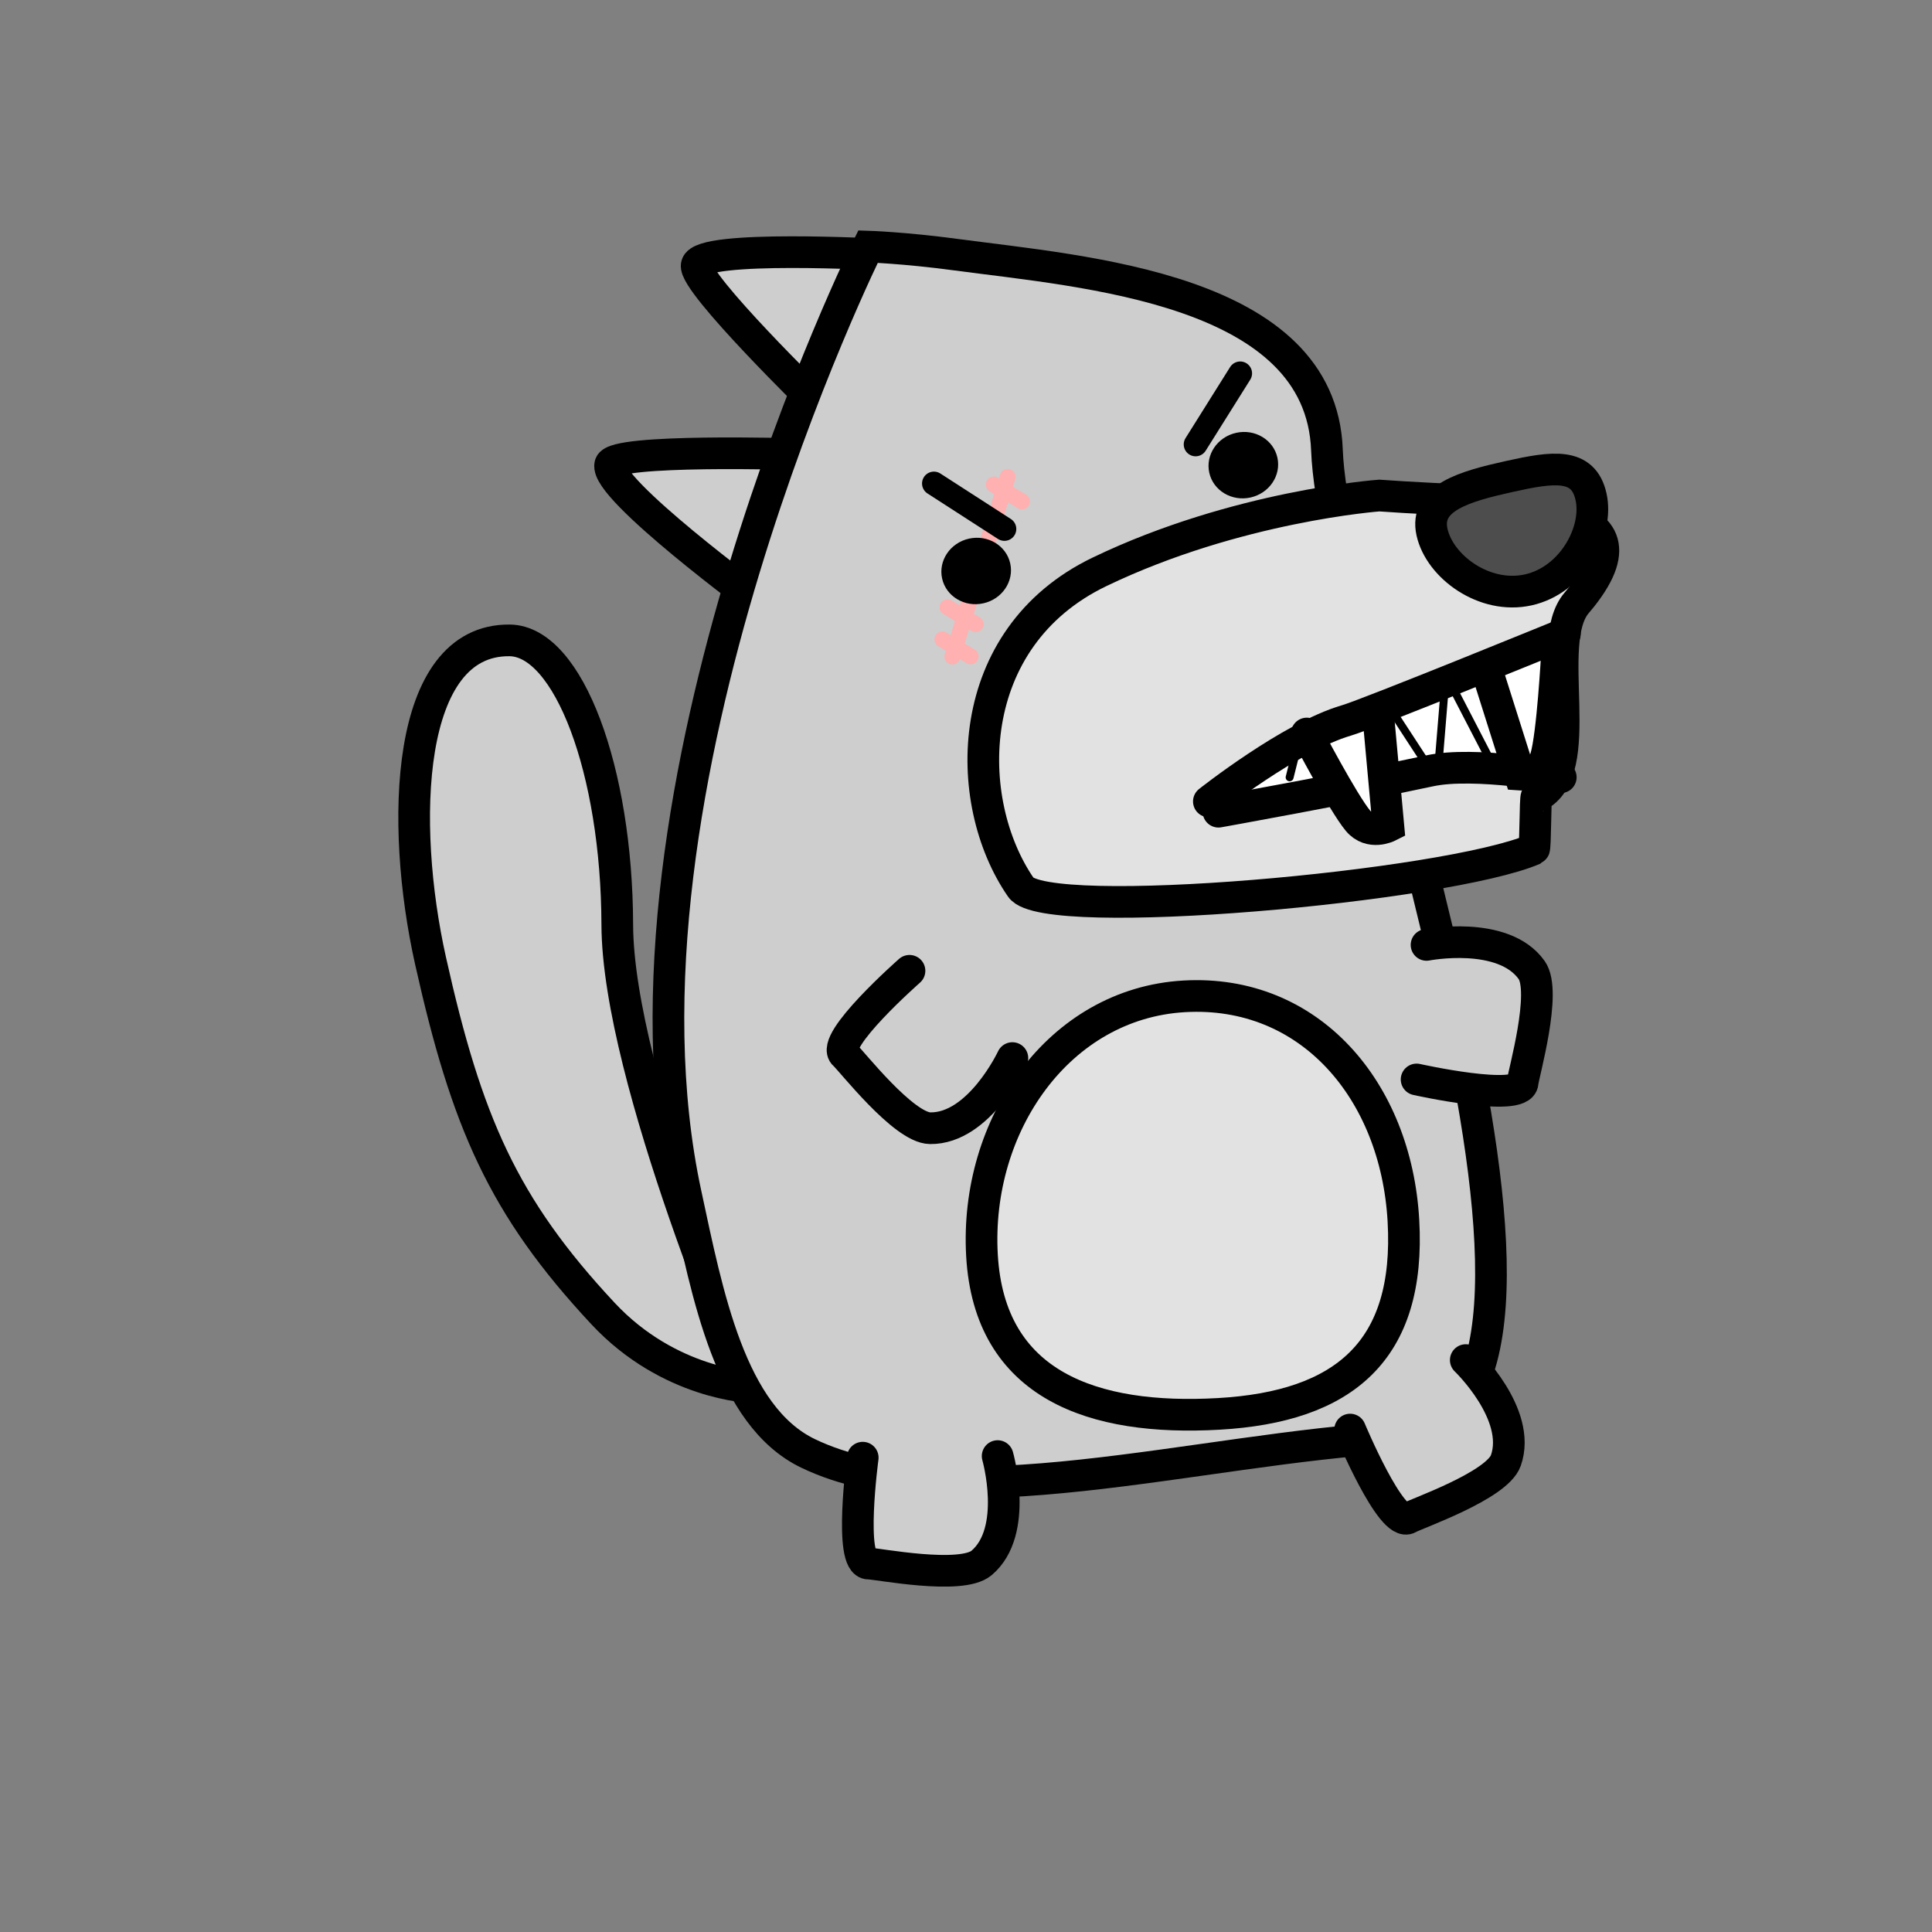 <svg version="1.1" xmlns="http://www.w3.org/2000/svg" xmlns:xlink="http://www.w3.org/1999/xlink" width="122" height="122" viewBox="0,0,122,122"><rect x="0" y="0" width="122" height="122" fill="#808080" stroke="none"/><g transform="translate(-179,-119)"><g data-paper-data="{&quot;isPaintingLayer&quot;:true}" fill-rule="nonzero" stroke-linejoin="miter" stroke-miterlimit="10" stroke-dasharray="" stroke-dashoffset="0" style="mix-blend-mode: normal"><path d="M226.428,206.598c0,0 -5.167,-0.171 -9.347,-4.649c-6.329,-6.779 -8.621,-12.108 -10.895,-22.283c-1.936,-8.662 -1.611,-20.294 4.994,-20.228c3.734,0.037 6.773,8.249 6.799,17.947c0.026,9.697 8.45,29.213 8.45,29.213z" fill="#cecece" stroke="#000000" stroke-width="2" stroke-linecap="butt"/><path d="M227.003,157.093c0,0 -9.822,-7.228 -9.471,-8.748c0.232,-1.007 11.731,-0.667 11.731,-0.667" fill="#cecece" stroke="#000000" stroke-width="2" stroke-linecap="round"/><path d="M230.706,144.594c0,0 -7.918,-7.723 -7.712,-8.848c0.239,-1.306 11.731,-0.667 11.731,-0.667" fill="#cecece" stroke="#000000" stroke-width="2" stroke-linecap="round"/><path d="M262.793,147.423c0.459,12.62 19.813,61.46 4.425,62.336c-12.533,0.713 -28.178,5.361 -37.197,1.016c-4.911,-2.366 -6.351,-10.04 -7.719,-16.391c-5.494,-25.5 11.512,-59.812 11.512,-59.812c0,0 2.279,0.07 5.541,0.508c8.113,1.089 23.067,2.128 23.438,12.343z" fill="#cecece" stroke="#000000" stroke-width="2" stroke-linecap="butt"/><path d="M239.137,160.461l3.494,-11.347" fill="none" stroke="#ffb0b0" stroke-width="1" stroke-linecap="round"/><path d="M267.622,196.077c0.468,8.229 -3.751,11.756 -11.666,12.206c-7.915,0.45 -14.479,-1.782 -14.947,-10.011c-0.468,-8.229 4.86,-15.906 12.775,-16.356c7.915,-0.45 13.37,5.932 13.838,14.161z" fill="#e2e2e2" stroke="#000000" stroke-width="2" stroke-linecap="butt"/><path d="M266.097,150.292c8.028,0.588 17.782,0.064 12.791,6.383c-0.102,0.129 -0.21,0.26 -0.324,0.392c-2.192,2.539 0.811,10.653 -2.536,12.236c-0.089,0.042 -0.061,3.277 -0.164,3.322c-5.503,2.365 -30.85,4.652 -32.395,2.415c-3.763,-5.45 -3.708,-15.758 4.96,-19.929c8.669,-4.171 17.668,-4.819 17.668,-4.819z" fill="#e2e2e2" stroke="#000000" stroke-width="2" stroke-linecap="butt"/><path d="M255.896,169.389c0,0 2.636,-2.413 3.937,-3.037c3.33,-1.597 16.56,-6.792 16.56,-6.792l0.126,8.46c0,0 -9.621,0.9 -12.118,0.839c-2.691,-0.065 -6.118,1.126 -7.379,0.775c-0.429,-0.12 -1.127,-0.245 -1.127,-0.245z" fill="#ffffff" stroke="#000000" stroke-width="0" stroke-linecap="butt"/><path d="M279.469,150.368c0.485,2.18 -1.188,5.264 -3.961,5.881c-2.773,0.617 -5.596,-1.466 -6.081,-3.646c-0.485,-2.18 2.092,-2.894 4.865,-3.511c2.773,-0.617 4.692,-0.903 5.177,1.276z" fill="#4d4d4d" stroke="#000000" stroke-width="2" stroke-linecap="butt"/><path d="M238.492,155.534c-0.251,-1.127 0.509,-2.256 1.696,-2.52c1.188,-0.264 2.354,0.435 2.605,1.563c0.251,1.127 -0.509,2.256 -1.696,2.52c-1.188,0.264 -2.354,-0.435 -2.605,-1.563z" fill="#000000" stroke="none" stroke-width="0.5" stroke-linecap="butt"/><path d="M255.362,148.852c-0.251,-1.127 0.509,-2.256 1.696,-2.52c1.188,-0.264 2.354,0.435 2.605,1.563c0.251,1.127 -0.509,2.256 -1.696,2.52c-1.188,0.264 -2.354,-0.435 -2.605,-1.563z" fill="#000000" stroke="none" stroke-width="0.5" stroke-linecap="butt"/><path d="M255.943,170.257c0,0 8.024,-1.436 13.327,-2.579c2.873,-0.619 8.288,0.404 8.288,0.404" fill="none" stroke="#000000" stroke-width="2" stroke-linecap="round"/><path d="M266.07,164.6l0.602,6.58c0,0 -1.144,0.579 -1.919,-0.352c-0.942,-1.132 -3.233,-5.509 -3.233,-5.509" data-paper-data="{&quot;index&quot;:null}" fill="#ffffff" stroke="#000000" stroke-width="2" stroke-linecap="round"/><path d="M277.315,160.321c0,0 -0.277,5.122 -0.707,6.529c-0.354,1.158 -1.633,1.065 -1.633,1.065l-1.994,-6.301" fill="#ffffff" stroke="#000000" stroke-width="2" stroke-linecap="round"/><path d="M238.508,159.377l1.786,1.072" fill="none" stroke="#ffb0b0" stroke-width="1" stroke-linecap="round"/><path d="M240.617,158.418l-1.786,-1.072" fill="none" stroke="#ffb0b0" stroke-width="1" stroke-linecap="round"/><path d="M241.749,149.596l1.786,1.072" fill="none" stroke="#ffb0b0" stroke-width="1" stroke-linecap="round"/><path d="M255.336,169.608c0,0 5.16,-4.085 8.68,-5.112c1.414,-0.413 13.802,-5.472 13.802,-5.472" fill="none" stroke="#000000" stroke-width="2" stroke-linecap="round"/><path d="M237.974,149.531l4.452,2.872" fill="none" stroke="#000000" stroke-width="1.5" stroke-linecap="round"/><path d="M257.314,142.576l-2.815,4.488" data-paper-data="{&quot;index&quot;:null}" fill="none" stroke="#000000" stroke-width="1.5" stroke-linecap="round"/><path d="M269.221,167.449l-2,-3.067" fill="none" stroke="#000000" stroke-width="0.5" stroke-linecap="round"/><path d="M269.856,167.015l0.355,-4.323" fill="none" stroke="#000000" stroke-width="0.5" stroke-linecap="round"/><path d="M273.048,166.89l-2.31,-4.462" fill="none" stroke="#000000" stroke-width="0.5" stroke-linecap="round"/><path d="M260.436,168.087l0.31,-1.24" fill="none" stroke="#000000" stroke-width="0.5" stroke-linecap="round"/><path d="M241.998,210.947c0,0 1.356,4.744 -1.016,6.75c-1.29,1.091 -6.594,0.033 -7.13,0.039c-1.277,0.015 -0.373,-6.688 -0.373,-6.688" fill="#cecece" stroke="#000000" stroke-width="2" stroke-linecap="round"/><path d="M271.559,204.885c0,0 3.565,3.411 2.531,6.34c-0.562,1.593 -5.676,3.357 -6.135,3.633c-1.095,0.658 -3.698,-5.585 -3.698,-5.585" fill="#cecece" stroke="#000000" stroke-width="2" stroke-linecap="round"/><path d="M242.929,185.814c0,0 -2.088,4.47 -5.194,4.43c-1.689,-0.022 -4.999,-4.3 -5.408,-4.647c-0.974,-0.826 4.105,-5.294 4.105,-5.294" fill="#cecece" stroke="#000000" stroke-width="2" stroke-linecap="round"/><path d="M269.082,178.668c0,0 4.842,-0.945 6.639,1.589c0.977,1.378 -0.531,6.573 -0.571,7.107c-0.094,1.274 -6.696,-0.2 -6.696,-0.2" fill="#cecece" stroke="#000000" stroke-width="2" stroke-linecap="round"/><path d="M179,241v-122h122v122z" fill="none" stroke="none" stroke-width="none" stroke-linecap="butt"/></g></g></svg>